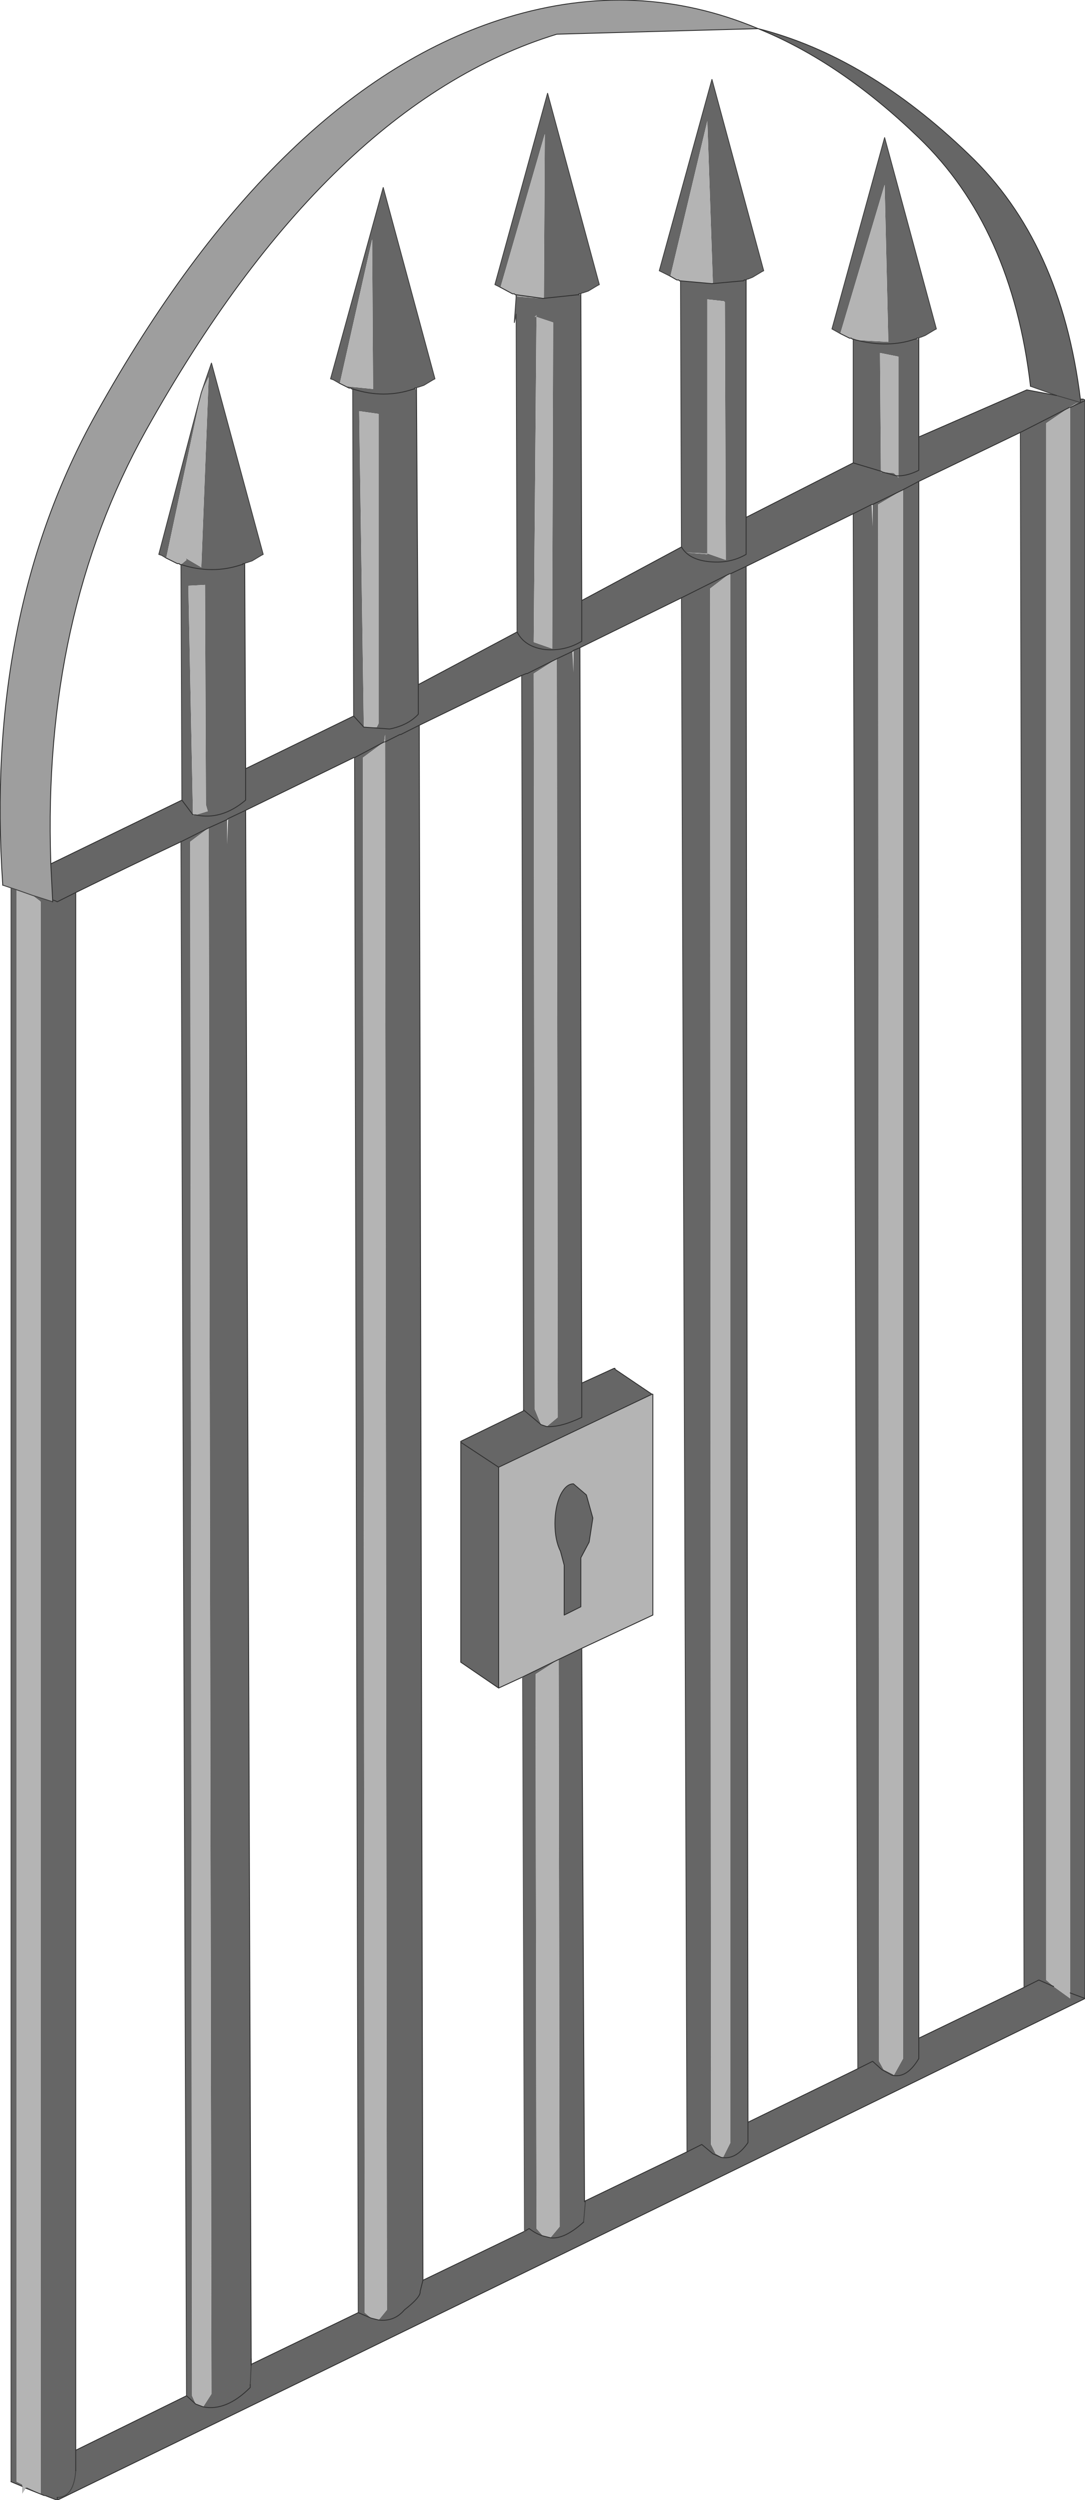 <?xml version="1.0" encoding="UTF-8" standalone="no"?>
<svg xmlns:xlink="http://www.w3.org/1999/xlink" height="135.3px" width="58.75px" xmlns="http://www.w3.org/2000/svg">
  <g transform="matrix(1.0, 0.0, 0.0, 1.0, 29.35, 103.65)">
    <path d="M-2.25 -88.1 L-2.55 -88.25 0.3 -98.6 3.1 -88.25 3.0 -88.2 2.5 -87.9 2.2 -87.8 2.15 -87.8 2.1 -87.75 2.0 -87.75 2.0 -87.7 1.95 -87.7 0.05 -87.5 1.95 -87.7 2.0 -87.7 2.1 -87.7 2.15 -71.15 7.55 -74.05 7.5 -88.45 9.2 -88.3 9.25 -88.35 8.95 -97.1 6.95 -88.7 6.35 -89.0 9.2 -99.35 12.0 -89.0 11.9 -88.95 11.4 -88.65 11.15 -88.55 11.1 -88.55 11.05 -88.5 11.05 -75.65 16.85 -78.6 16.85 -85.3 17.0 -85.25 18.75 -85.15 18.55 -93.65 16.15 -85.6 15.7 -85.85 18.55 -96.2 21.35 -85.85 21.25 -85.8 20.75 -85.5 20.5 -85.4 20.45 -85.4 20.4 -85.35 20.3 -85.35 20.25 -85.3 20.2 -85.3 Q18.75 -84.8 17.0 -85.25 18.75 -84.8 20.2 -85.3 L20.4 -85.3 20.4 -80.0 26.25 -82.55 27.85 -82.25 26.45 -82.75 Q25.45 -91.35 20.4 -96.2 16.15 -100.3 11.7 -102.1 17.6 -100.6 23.1 -95.3 28.1 -90.55 29.15 -82.05 L29.3 -82.05 29.35 -81.95 29.4 -82.0 29.4 4.5 28.6 4.2 29.4 4.5 Q1.6 18.1 -26.25 31.65 L-26.25 31.5 -26.25 31.65 -26.9 31.4 -26.95 31.4 -27.95 31.0 -27.9 30.95 -27.15 31.3 -27.15 -54.85 -27.2 -54.9 -27.6 -55.2 -26.5 -54.85 -26.5 -54.95 -26.6 -56.9 -19.5 -60.35 -19.55 -73.1 -19.25 -73.35 -19.3 -73.45 -18.45 -72.95 -18.05 -83.25 -18.45 -82.4 -17.9 -84.0 -15.1 -73.65 -15.2 -73.6 -15.7 -73.3 -16.0 -73.2 -16.05 -73.2 -16.1 -73.15 -16.05 -62.05 -10.2 -64.9 -10.25 -82.6 -10.3 -82.6 -10.35 -82.65 -10.45 -82.65 -10.65 -82.75 -9.15 -82.6 -9.2 -90.7 -10.95 -82.9 -11.3 -83.1 -11.45 -83.15 -8.6 -93.5 -5.8 -83.15 -5.9 -83.1 -6.4 -82.8 -6.7 -82.7 -6.75 -82.7 -6.8 -82.65 -6.9 -82.65 -6.9 -82.6 -6.8 -82.6 -6.7 -66.6 -1.35 -69.45 -1.4 -86.65 -1.5 -86.2 -1.4 -87.6 -0.05 -87.5 0.05 -87.5 0.1 -87.55 0.15 -96.4 -2.25 -88.1 M-20.35 -73.45 L-20.6 -73.6 -20.75 -73.65 -18.45 -82.4 -20.35 -73.45 M8.95 -73.7 L9.95 -73.35 9.9 -87.3 9.85 -87.35 8.95 -87.45 8.95 -73.7 7.8 -73.75 8.95 -73.65 8.95 -73.7 M10.95 -88.5 L11.05 -88.5 10.95 -88.5 10.9 -88.45 10.85 -88.45 9.2 -88.3 10.85 -88.45 10.9 -88.45 10.95 -88.5 M-28.75 -55.6 L-28.45 -55.5 -28.45 30.65 -28.15 30.8 -28.15 30.9 -28.75 30.65 -28.75 -55.6 M29.35 -81.95 L29.15 -81.85 29.15 -82.05 29.15 -81.85 29.35 -81.95 M29.15 -81.85 L29.05 -81.9 29.15 -81.85 28.6 -81.6 29.15 -81.85 M28.6 4.2 L28.6 -81.6 29.05 -81.9 28.55 -81.6 27.3 -80.75 27.3 3.5 27.7 3.85 28.6 4.5 28.6 4.2 M29.05 -81.9 L27.85 -82.25 29.05 -81.9 M25.9 -80.25 L28.55 -81.6 25.9 -80.25 20.4 -77.6 20.4 6.65 26.1 3.9 25.9 -80.25 M19.3 -77.9 Q19.8 -77.9 20.4 -78.2 L20.4 -80.0 20.4 -78.2 Q19.8 -77.9 19.3 -77.9 L19.3 -84.35 18.3 -84.55 18.35 -78.15 18.35 -78.1 18.45 -78.1 19.2 -77.9 18.45 -78.1 19.05 -78.05 19.2 -77.9 19.3 -77.8 19.3 -77.9 M27.7 3.85 L26.9 3.5 26.1 3.9 26.9 3.5 27.7 3.85 M16.85 -78.6 L18.35 -78.15 16.85 -78.6 M7.55 -74.05 Q7.95 -73.35 9.1 -73.25 10.2 -73.15 11.05 -73.65 L11.05 -75.65 11.05 -73.65 Q10.2 -73.15 9.1 -73.25 7.95 -73.35 7.55 -74.05 M17.9 -76.35 L17.85 -76.35 16.85 -75.85 17.85 -76.35 17.9 -75.15 17.9 -76.35 19.55 -77.15 20.4 -77.6 19.55 -77.15 17.9 -76.35 M18.2 -76.35 L18.25 7.9 18.5 8.35 19.0 8.6 19.05 8.65 19.55 7.75 19.55 -77.15 18.2 -76.35 M17.1 8.3 L16.85 -75.85 11.05 -73.0 11.15 11.2 17.1 8.3 17.9 7.9 18.4 8.35 18.95 8.65 Q19.75 8.85 20.4 7.75 L20.4 6.65 20.4 7.75 Q19.75 8.85 18.95 8.65 L18.4 8.35 17.9 7.9 17.1 8.3 M0.8 -68.0 L1.65 -68.4 0.8 -68.0 -0.8 -67.2 -0.85 -67.2 -1.1 -67.1 -0.85 -67.2 -0.8 -67.2 0.8 -68.0 -0.45 -67.2 -0.4 -27.4 -0.05 -26.55 0.25 -26.45 0.85 -26.95 0.8 -68.0 M-1.35 -69.45 Q-0.95 -68.65 0.15 -68.5 1.25 -68.4 2.15 -68.95 L2.15 -71.15 2.15 -68.95 Q1.25 -68.4 0.15 -68.5 -0.95 -68.65 -1.35 -69.45 M2.15 -28.8 L2.15 -26.95 Q1.0 -26.4 0.25 -26.45 1.0 -26.4 2.15 -26.95 L2.15 -28.8 3.9 -29.6 3.95 -29.55 5.95 -28.2 -2.35 -24.25 -2.35 -12.3 -4.4 -13.7 -4.4 -25.6 -4.4 -25.65 -1.0 -27.3 -1.0 -27.35 -1.1 -67.1 -6.65 -64.4 -6.45 19.75 -0.95 17.1 -0.7 16.95 Q-0.3 17.25 0.05 17.35 -0.3 17.25 -0.7 16.95 L-0.95 17.1 -1.05 -12.9 0.9 -13.85 2.15 -14.45 2.3 15.5 2.35 15.45 7.85 12.8 7.55 -71.3 2.05 -68.6 2.15 -28.8 M1.7 -68.45 L2.05 -68.6 1.7 -68.45 1.65 -68.4 1.7 -67.25 1.7 -68.45 M10.15 -72.6 L9.1 -71.8 9.15 12.4 9.4 12.9 9.75 13.1 9.8 13.1 10.2 12.3 10.2 -72.6 10.15 -72.6 7.55 -71.3 10.15 -72.6 M10.2 -72.6 L11.05 -73.0 10.2 -72.6 M11.15 11.2 L11.15 12.3 Q10.5 13.25 9.7 13.1 L9.25 12.9 8.65 12.4 7.85 12.8 8.65 12.4 9.25 12.9 9.7 13.1 Q10.5 13.25 11.15 12.3 L11.15 11.2 M2.75 -21.5 L2.55 -20.2 2.1 -19.35 2.1 -16.7 1.2 -16.25 1.2 -18.95 1.0 -19.7 Q0.7 -20.3 0.7 -21.2 0.7 -22.1 1.0 -22.75 1.3 -23.35 1.7 -23.35 L2.4 -22.75 2.75 -21.5 M0.6 -86.2 L-0.3 -86.5 -0.45 -68.9 0.55 -68.55 0.6 -86.2 M0.05 17.35 L0.45 17.45 0.95 16.85 0.9 -13.85 -0.35 -13.05 -0.3 16.95 0.05 17.35 M-8.85 21.9 Q-8.0 22.0 -7.45 21.35 -6.55 20.65 -6.6 20.35 L-6.45 19.75 -6.6 20.35 Q-6.55 20.65 -7.45 21.35 -8.0 22.0 -8.85 21.9 L-8.4 21.35 -8.5 -63.5 -8.5 -63.9 -8.55 -63.5 -9.7 -62.65 -9.6 21.5 -9.25 21.8 -8.85 21.9 M-9.95 21.5 L-9.25 21.8 -9.95 21.5 -10.15 -62.65 -10.2 -62.65 -16.05 -59.8 -15.75 24.0 -15.75 24.35 -15.75 24.3 -9.95 21.5 M-15.8 25.4 L-15.75 24.35 -15.8 25.4 -15.8 25.55 Q-17.1 26.85 -18.35 26.6 -17.1 26.85 -15.8 25.55 L-15.8 25.4 M-18.75 26.45 L-18.35 26.6 -17.9 25.9 -18.05 -58.85 -17.05 -59.3 -18.05 -58.85 -19.05 -58.1 -18.95 26.0 -18.75 26.45 -19.25 26.0 -18.75 26.45 M-25.25 28.95 L-19.25 26.0 -19.55 -58.1 Q-22.4 -56.75 -25.25 -55.35 L-25.25 28.95 -25.25 30.05 -25.25 28.95 M-26.25 31.5 Q-25.35 31.5 -25.25 30.05 -25.35 31.5 -26.25 31.5 M0.45 17.45 Q1.2 17.55 2.25 16.6 1.2 17.55 0.45 17.45 M2.25 16.6 L2.35 15.45 2.25 16.6 M-0.3 -86.5 L-0.3 -86.6 -0.4 -86.5 -0.3 -86.5 M-10.25 -82.6 Q-8.55 -82.05 -6.95 -82.6 L-6.9 -82.6 -6.95 -82.6 Q-8.55 -82.05 -10.25 -82.6 M-9.9 -81.4 L-9.65 -64.3 -8.95 -64.3 -8.85 -64.5 -8.85 -81.25 -9.9 -81.4 M-18.75 -59.55 Q-17.35 -59.25 -16.05 -60.35 L-16.05 -62.05 -16.05 -60.35 Q-17.35 -59.25 -18.75 -59.55 L-18.1 -59.75 -18.2 -60.1 -18.25 -72.0 -19.15 -71.95 -18.9 -59.55 -18.9 -59.5 -18.75 -59.55 M-16.1 -73.15 L-16.2 -73.15 -16.2 -73.1 -16.25 -73.1 Q-17.85 -72.55 -19.55 -73.1 -17.85 -72.55 -16.25 -73.1 L-16.2 -73.1 -16.2 -73.15 -16.1 -73.15 M-19.5 -60.35 L-18.9 -59.55 -19.5 -60.35 M-8.5 -63.5 L-7.7 -63.9 -7.65 -63.9 -6.65 -64.4 -7.65 -63.9 -7.7 -63.9 -8.5 -63.5 M-10.2 -64.9 L-9.65 -64.3 -8.25 -64.2 Q-7.25 -64.4 -6.7 -65.0 L-6.7 -66.6 -6.7 -65.0 Q-7.25 -64.4 -8.25 -64.2 L-9.65 -64.3 -10.2 -64.9 M-10.15 -62.65 L-8.55 -63.5 -10.15 -62.65 M-26.5 -54.95 L-26.35 -54.9 -26.25 -54.85 -25.25 -55.35 -26.25 -54.85 -26.35 -54.9 -26.5 -54.95 M-17.0 -59.35 L-16.05 -59.8 -17.0 -59.35 -17.05 -59.3 -17.05 -57.95 -17.0 -59.35 M-19.55 -58.1 L-18.05 -58.85 -19.55 -58.1 M-1.0 -27.35 L-0.05 -26.55 -1.0 -27.35 M-4.4 -25.6 L-2.35 -24.25 -4.4 -25.6" fill="#666666" fill-rule="evenodd" stroke="none"/>
    <path d="M-2.25 -88.1 L0.15 -96.4 0.1 -87.55 0.05 -87.5 -1.4 -87.7 -1.45 -87.7 -1.5 -87.75 -1.6 -87.75 -2.25 -88.1 M7.5 -88.45 L7.45 -88.45 7.4 -88.5 7.3 -88.5 6.95 -88.7 8.95 -97.1 9.25 -88.35 9.2 -88.3 7.5 -88.45 M16.85 -85.3 L16.8 -85.3 16.75 -85.35 16.65 -85.35 16.15 -85.6 18.55 -93.65 18.75 -85.15 17.0 -85.25 16.85 -85.3 M-19.55 -73.1 L-19.6 -73.1 -19.65 -73.15 -19.75 -73.15 -20.35 -73.45 -18.45 -82.4 -18.05 -83.25 -18.45 -72.95 -19.3 -73.45 -19.25 -73.35 -19.55 -73.1 M-10.65 -82.75 L-10.95 -82.9 -9.2 -90.7 -9.15 -82.6 -10.65 -82.75 M8.95 -73.7 L8.95 -87.45 9.85 -87.35 9.9 -87.3 9.95 -73.35 8.95 -73.7 M-28.45 -55.5 L-27.6 -55.2 -27.2 -54.9 -27.15 -54.85 -27.15 31.3 -27.9 30.95 -27.95 31.0 -28.15 31.3 -28.15 30.9 -28.15 30.8 -28.45 30.65 -28.45 -55.5 M29.05 -81.9 L28.6 -81.6 28.6 4.2 28.6 4.5 27.7 3.85 27.3 3.5 27.3 -80.75 28.55 -81.6 29.05 -81.9 M18.35 -78.15 L18.3 -84.55 19.3 -84.35 19.3 -77.9 19.2 -77.9 19.05 -78.05 18.45 -78.1 18.35 -78.15 M18.2 -76.35 L19.55 -77.15 19.55 7.75 19.05 8.65 19.0 8.6 18.5 8.35 18.25 7.9 18.2 -76.35 M0.8 -68.0 L0.85 -26.95 0.25 -26.45 -0.05 -26.55 -0.4 -27.4 -0.45 -67.2 0.8 -68.0 M10.15 -72.6 L10.2 -72.6 10.2 12.3 9.8 13.1 9.75 13.1 9.4 12.9 9.15 12.4 9.1 -71.8 10.15 -72.6 M6.0 -28.2 L6.0 -16.25 2.15 -14.45 0.9 -13.85 -1.05 -12.9 -2.35 -12.3 -2.35 -24.25 5.95 -28.2 6.0 -28.2 M2.75 -21.5 L2.4 -22.75 1.7 -23.35 Q1.3 -23.35 1.0 -22.75 0.7 -22.1 0.7 -21.2 0.7 -20.3 1.0 -19.7 L1.2 -18.95 1.2 -16.25 2.1 -16.7 2.1 -19.35 2.55 -20.2 2.75 -21.5 M0.6 -86.2 L0.55 -68.55 -0.45 -68.9 -0.3 -86.5 0.6 -86.2 M0.45 17.45 L0.05 17.35 -0.3 16.95 -0.35 -13.05 0.9 -13.85 0.95 16.85 0.45 17.45 M-8.85 21.9 L-9.25 21.8 -9.6 21.5 -9.7 -62.65 -8.55 -63.5 -8.5 -63.9 -8.5 -63.5 -8.4 21.35 -8.85 21.9 M-18.35 26.6 L-18.75 26.45 -18.95 26.0 -19.05 -58.1 -18.05 -58.85 -17.9 25.9 -18.35 26.6 M-9.9 -81.4 L-8.85 -81.25 -8.85 -64.5 -8.95 -64.3 -9.65 -64.3 -9.9 -81.4 M-18.9 -59.55 L-19.15 -71.95 -18.25 -72.0 -18.2 -60.1 -18.1 -59.75 -18.75 -59.55 -18.9 -59.55" fill="#b4b4b4" fill-rule="evenodd" stroke="none"/>
    <path d="M11.7 -102.1 L0.8 -101.8 Q-11.6 -98.0 -21.45 -80.35 -27.05 -70.3 -26.6 -57.0 L-26.6 -56.9 -26.5 -54.95 -26.5 -54.85 -27.6 -55.2 -28.45 -55.5 -28.75 -55.6 -29.2 -55.75 Q-30.2 -70.4 -24.15 -81.25 -14.3 -98.9 -1.9 -102.7 5.15 -104.85 11.7 -102.1" fill="#9e9e9e" fill-rule="evenodd" stroke="none"/>
    <path d="M-1.4 -87.6 L-1.4 -87.7 0.05 -87.5 -0.05 -87.5 -1.4 -87.6 M8.95 -73.7 L8.95 -73.65 7.8 -73.75 8.95 -73.7 M19.3 -77.9 L19.3 -77.8 19.2 -77.9 19.3 -77.9 M18.45 -78.1 L18.35 -78.1 18.35 -78.15 18.45 -78.1 M-0.3 -86.5 L-0.4 -86.5 -0.3 -86.6 -0.3 -86.5 M-18.75 -59.55 L-18.9 -59.5 -18.9 -59.55 -18.75 -59.55" fill="#999999" fill-rule="evenodd" stroke="none"/>
    <path d="M2.1 -87.75 L2.15 -87.8 2.2 -87.8 2.5 -87.9 3.0 -88.2 3.1 -88.25 0.3 -98.6 -2.55 -88.25 -2.25 -88.1 M7.55 -74.05 L7.5 -88.45 M6.95 -88.7 L6.35 -89.0 9.2 -99.35 12.0 -89.0 11.9 -88.95 11.4 -88.65 11.15 -88.55 11.1 -88.55 11.05 -88.5 M16.85 -78.6 L16.85 -85.3 M16.15 -85.6 L15.7 -85.85 18.55 -96.2 21.35 -85.85 21.25 -85.8 20.75 -85.5 20.5 -85.4 20.45 -85.4 20.4 -85.35 M27.85 -82.25 L26.45 -82.75 M-19.5 -60.35 L-19.55 -73.1 M-20.35 -73.45 L-20.6 -73.6 -20.75 -73.65 -18.45 -82.4 -17.9 -84.0 -15.1 -73.65 -15.2 -73.6 -15.7 -73.3 -16.0 -73.2 -16.05 -73.2 -16.1 -73.15 M-10.2 -64.9 L-10.25 -82.6 M-10.95 -82.9 L-11.3 -83.1 -11.45 -83.15 -8.6 -93.5 -5.8 -83.15 -5.9 -83.1 -6.4 -82.8 -6.7 -82.7 -6.75 -82.7 -6.8 -82.65 M-1.35 -69.45 L-1.4 -86.65 -1.5 -86.2 -1.4 -87.6 M-29.2 -55.75 L-28.75 -55.6 -28.45 -55.5 -27.6 -55.2 -26.5 -54.85 M29.05 -81.9 L29.15 -81.85 M27.85 -82.25 L29.05 -81.9 M25.9 -80.25 L26.1 3.9 M16.85 -75.85 L17.1 8.3 M7.55 -71.3 L7.85 12.8 M-15.75 24.35 L-15.8 25.4 M-25.25 30.05 Q-25.35 31.5 -26.25 31.5 M2.35 15.45 L2.25 16.6 M-10.15 -62.65 L-9.95 21.5 M-19.55 -58.1 L-19.25 26.0 M-1.0 -27.35 L-1.1 -67.1 M-15.75 24.35 L-15.75 24.0 M-28.75 30.65 L-28.75 -55.6" fill="none" stroke="#444444" stroke-linecap="round" stroke-linejoin="round" stroke-width="0.05"/>
    <path d="M0.05 -87.5 L1.95 -87.7 2.0 -87.7 2.0 -87.75 2.1 -87.75 2.1 -87.7 2.15 -71.15 7.55 -74.05 Q7.95 -73.35 9.1 -73.25 10.2 -73.15 11.05 -73.65 L11.05 -75.65 16.85 -78.6 18.35 -78.15 18.45 -78.1 19.2 -77.9 19.3 -77.9 Q19.8 -77.9 20.4 -78.2 L20.4 -80.0 26.25 -82.55 27.85 -82.25 M7.5 -88.45 L7.45 -88.45 7.4 -88.5 7.3 -88.5 6.95 -88.7 M11.05 -88.5 L11.05 -75.65 M16.85 -85.3 L16.8 -85.3 16.75 -85.35 16.65 -85.35 16.15 -85.6 M20.4 -85.35 L20.4 -85.3 20.4 -80.0 M26.45 -82.75 Q25.45 -91.35 20.4 -96.2 16.15 -100.3 11.7 -102.1 L0.8 -101.8 Q-11.6 -98.0 -21.45 -80.35 -27.05 -70.3 -26.6 -57.0 L-26.6 -56.9 -19.5 -60.35 -18.9 -59.55 -18.75 -59.55 Q-17.35 -59.25 -16.05 -60.35 L-16.05 -62.05 -10.2 -64.9 -9.65 -64.3 -8.25 -64.2 Q-7.25 -64.4 -6.7 -65.0 L-6.7 -66.6 -1.35 -69.45 Q-0.95 -68.65 0.15 -68.5 1.25 -68.4 2.15 -68.95 L2.15 -71.15 M-19.55 -73.1 L-19.6 -73.1 -19.65 -73.15 -19.75 -73.15 -20.35 -73.45 M-16.1 -73.15 L-16.05 -62.05 M-10.25 -82.6 L-10.3 -82.6 -10.35 -82.65 -10.45 -82.65 -10.65 -82.75 -10.95 -82.9 M-6.8 -82.65 L-6.8 -82.6 -6.7 -66.6 M-1.4 -87.6 L-1.4 -87.7 -1.45 -87.7 -1.5 -87.75 -1.6 -87.75 -2.25 -88.1 M9.2 -88.3 L7.5 -88.45 M11.05 -88.5 L10.95 -88.5 10.9 -88.45 10.85 -88.45 9.2 -88.3 M17.0 -85.25 Q18.75 -84.8 20.2 -85.3 L20.25 -85.3 20.3 -85.35 20.4 -85.35 M16.85 -85.3 L17.0 -85.25 M29.15 -82.05 Q28.1 -90.55 23.1 -95.3 17.6 -100.6 11.7 -102.1 5.15 -104.85 -1.9 -102.7 -14.3 -98.9 -24.15 -81.25 -30.2 -70.4 -29.2 -55.75 M-26.5 -54.85 L-26.5 -54.95 -26.6 -56.9 M29.35 -81.95 L29.4 -82.0 29.3 -82.05 29.15 -82.05 29.15 -81.85 29.35 -81.95 M28.6 -81.6 L29.15 -81.85 M28.6 4.2 L29.4 4.5 29.4 -82.0 M28.55 -81.6 L25.9 -80.25 20.4 -77.6 20.4 6.65 26.1 3.9 26.9 3.5 27.7 3.85 M17.85 -76.35 L17.9 -76.35 19.55 -77.15 20.4 -77.6 M17.85 -76.35 L16.85 -75.85 11.05 -73.0 11.15 11.2 17.1 8.3 17.9 7.9 18.4 8.35 18.95 8.65 Q19.75 8.85 20.4 7.75 L20.4 6.65 M1.65 -68.4 L0.8 -68.0 -0.8 -67.2 -0.85 -67.2 -1.1 -67.1 -6.65 -64.4 -6.45 19.75 -6.6 20.35 Q-6.55 20.65 -7.45 21.35 -8.0 22.0 -8.85 21.9 L-9.25 21.8 -9.95 21.5 -15.75 24.3 -15.75 24.35 M0.25 -26.45 Q1.0 -26.4 2.15 -26.95 L2.15 -28.8 2.05 -68.6 1.7 -68.45 1.65 -68.4 M7.55 -71.3 L2.05 -68.6 M10.15 -72.6 L7.55 -71.3 M7.85 12.8 L8.65 12.4 9.25 12.9 9.7 13.1 Q10.5 13.25 11.15 12.3 L11.15 11.2 M11.05 -73.0 L10.2 -72.6 M3.9 -29.6 L2.15 -28.8 M3.9 -29.6 L3.95 -29.6 3.95 -29.55 5.95 -28.2 6.0 -28.2 6.0 -16.25 2.15 -14.45 2.3 15.5 2.35 15.45 7.85 12.8 M5.95 -28.2 L-2.35 -24.25 -2.35 -12.3 -1.05 -12.9 0.9 -13.85 2.15 -14.45 M2.75 -21.5 L2.4 -22.75 1.7 -23.35 Q1.3 -23.35 1.0 -22.75 0.7 -22.1 0.7 -21.2 0.7 -20.3 1.0 -19.7 L1.2 -18.95 1.2 -16.25 2.1 -16.7 2.1 -19.35 2.55 -20.2 2.75 -21.5 M0.45 17.45 L0.05 17.35 Q-0.3 17.25 -0.7 16.95 L-0.95 17.1 -6.45 19.75 M-15.8 25.4 L-15.8 25.55 Q-17.1 26.85 -18.35 26.6 L-18.75 26.45 -19.25 26.0 -25.25 28.95 -25.25 30.05 M-26.25 31.5 L-26.25 31.65 Q1.6 18.1 29.4 4.5 M2.25 16.6 Q1.2 17.55 0.45 17.45 M0.05 -87.5 L-1.4 -87.7 M-6.9 -82.6 L-6.95 -82.6 Q-8.55 -82.05 -10.25 -82.6 M-6.9 -82.6 L-6.9 -82.65 -6.8 -82.65 M-19.55 -73.1 Q-17.85 -72.55 -16.25 -73.1 L-16.2 -73.1 -16.2 -73.15 -16.1 -73.15 M-10.15 -62.65 L-10.2 -62.65 -16.05 -59.8 -15.75 24.0 -15.75 24.3 M-0.05 -26.55 L0.25 -26.45 M-6.65 -64.4 L-7.65 -63.9 -7.7 -63.9 -8.5 -63.5 M-8.55 -63.5 L-10.15 -62.65 M-25.25 -55.35 L-26.25 -54.85 -26.35 -54.9 -26.5 -54.95 M-27.95 31.0 L-26.95 31.4 M-26.9 31.4 L-26.25 31.65 M-16.05 -59.8 L-17.0 -59.35 -17.05 -59.3 -18.05 -58.85 -19.55 -58.1 Q-22.4 -56.75 -25.25 -55.35 L-25.25 28.95 M-2.35 -12.3 L-4.4 -13.7 -4.4 -25.6 -4.4 -25.65 -1.0 -27.3 -1.0 -27.35 -0.05 -26.55 M-2.35 -24.25 L-4.4 -25.6 M-28.15 30.9 L-28.75 30.65" fill="none" stroke="#333333" stroke-linecap="round" stroke-linejoin="round" stroke-width="0.05"/>
    <path d="M-1.05 -12.9 L-0.95 17.1" fill="none" stroke="#555555" stroke-linecap="round" stroke-linejoin="round" stroke-width="0.05"/>
  </g>
</svg>
